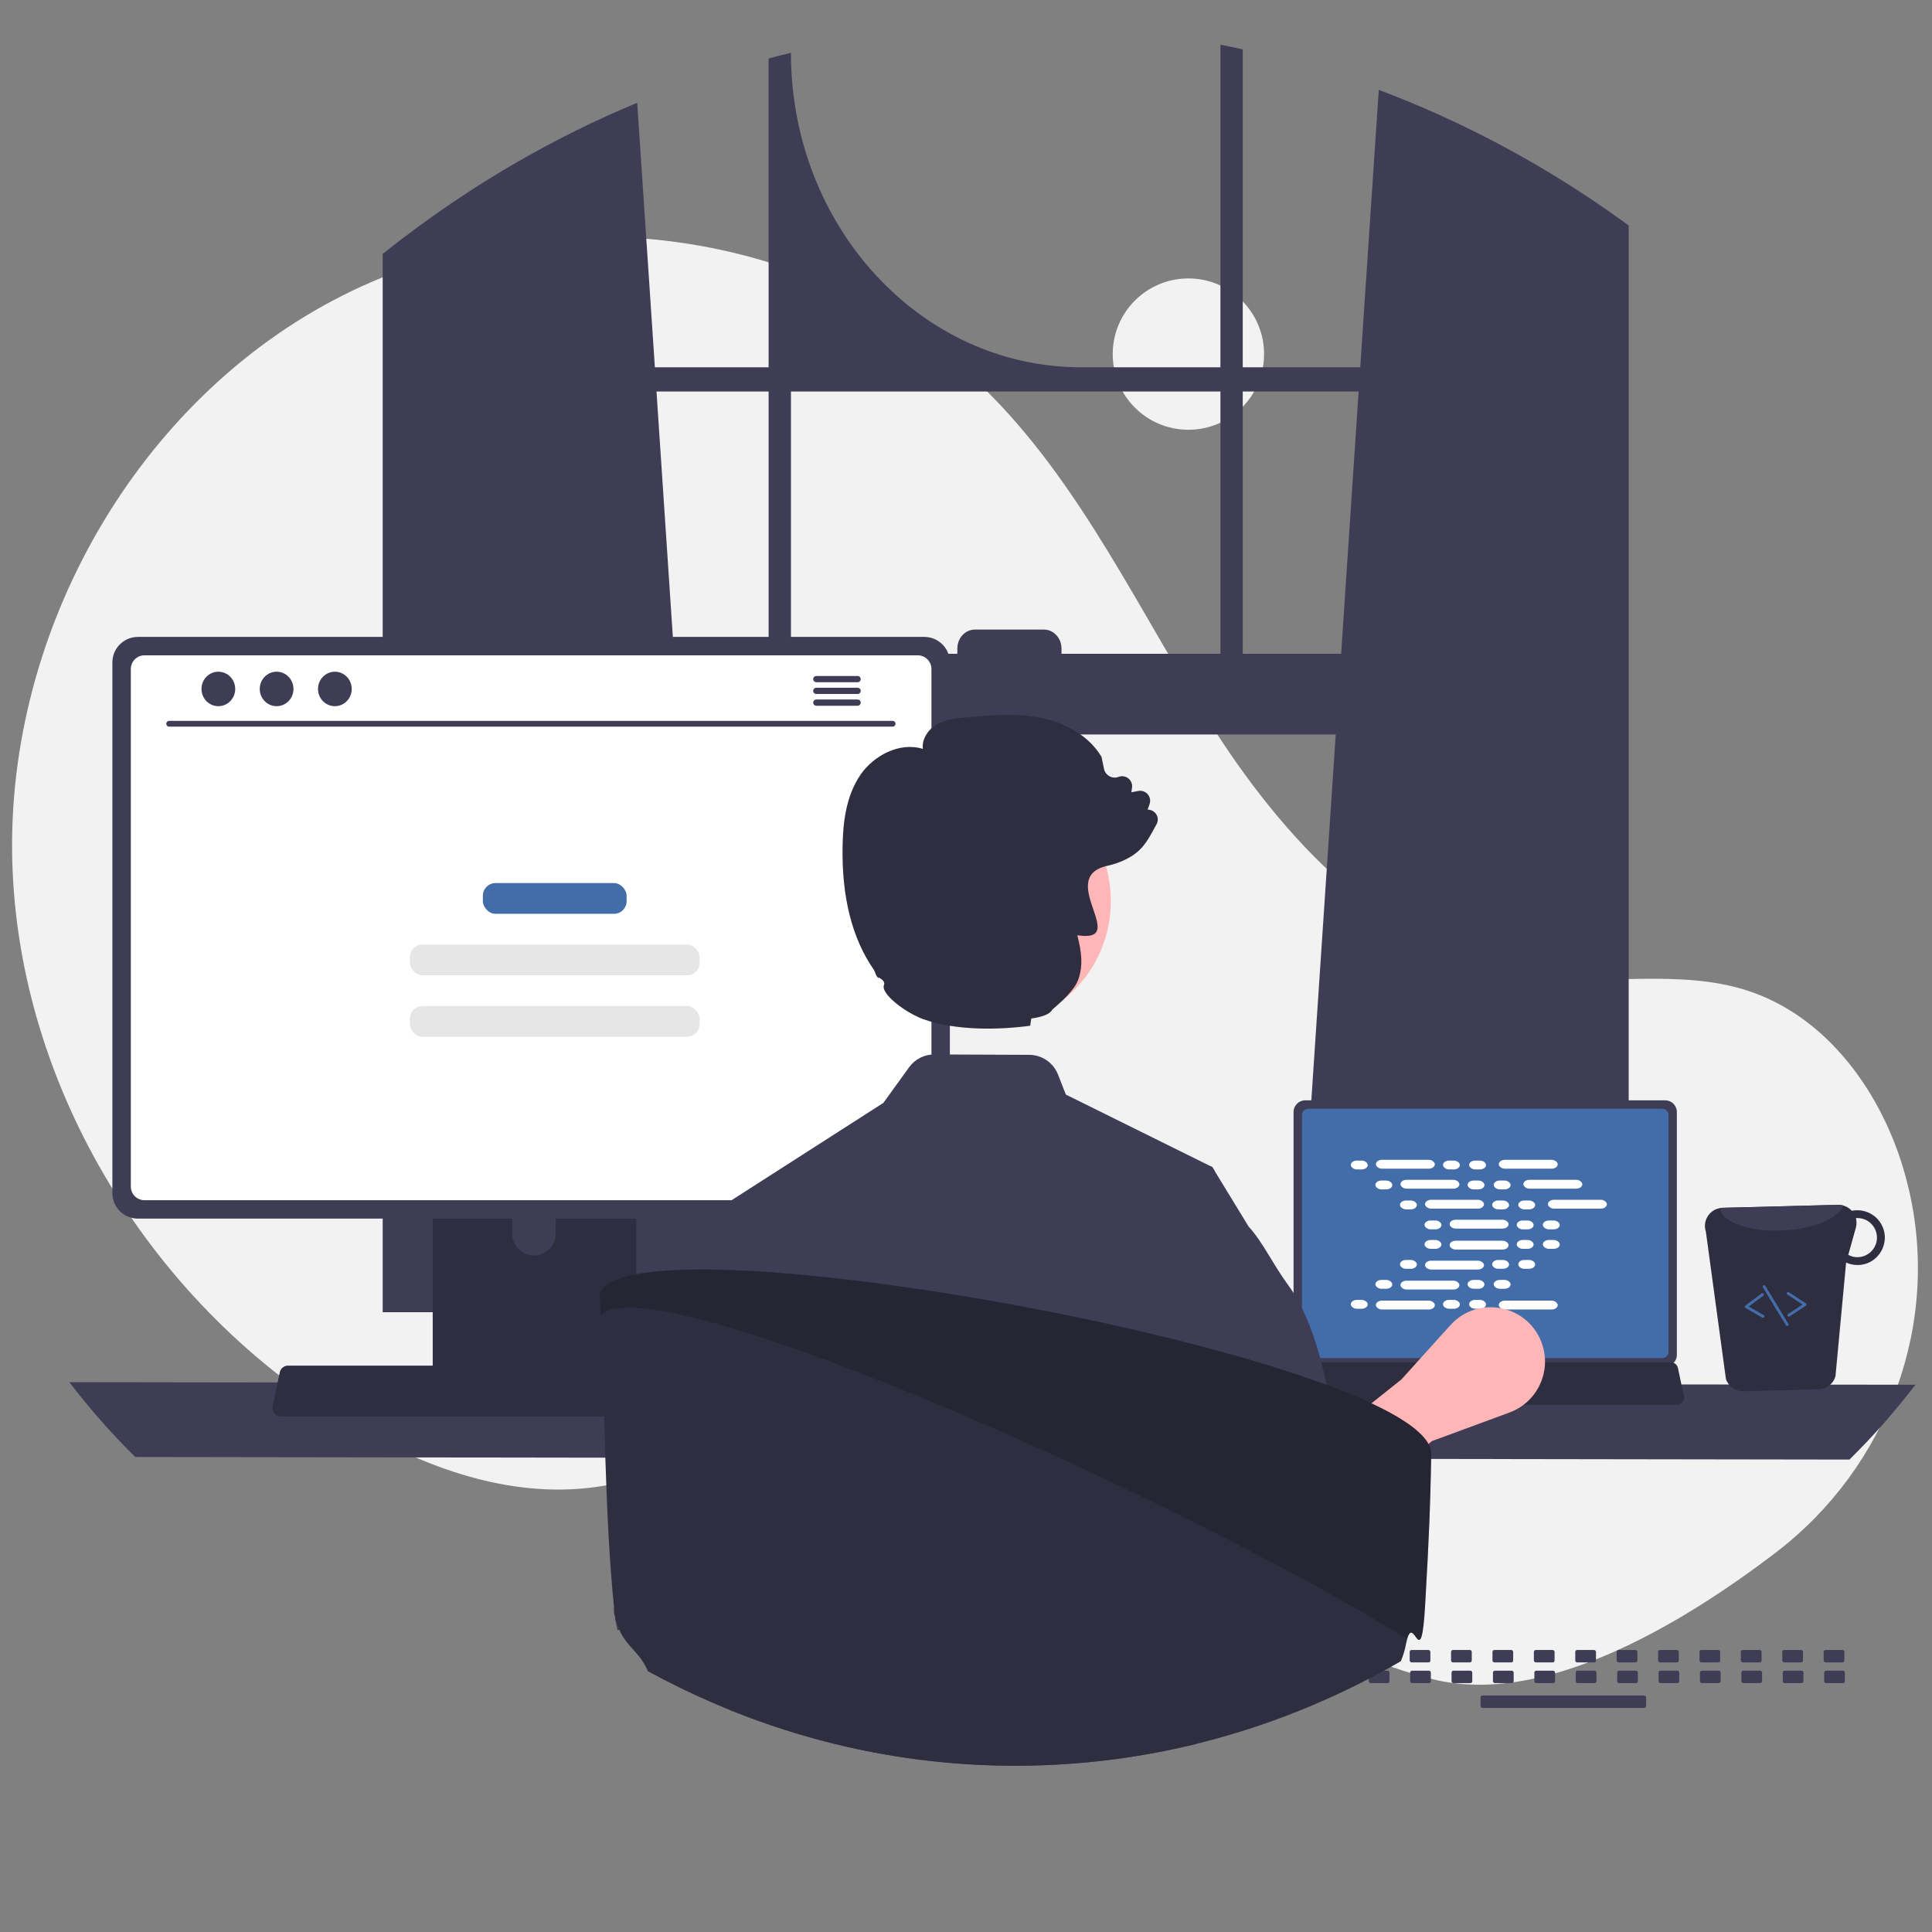 <?xml version="1.0" encoding="utf-8"?>
<svg viewBox="0 0 500 500" xmlns="http://www.w3.org/2000/svg">
  <rect x="0" y="0" width="500" height="500" fill="#808080" stroke="none"/>
  <circle cx="307.555" cy="91.64" r="19.584" fill="#f2f2f2" style=""/>
  <path d="M 459.476 401.878 C 488.586 379.706 502.489 342.448 493.786 306.906 C 493.57 306.023 493.341 305.142 493.101 304.263 C 487.33 283.166 473.054 263.114 452.246 256.373 C 434.775 250.713 415.705 255.065 397.478 252.815 C 361.699 248.396 333.959 219.446 314.441 189.135 C 294.923 158.824 279.922 124.895 253.986 99.854 C 211.236 58.578 141.5 49.69 88.496 76.558 C 35.491 103.426 1.728 163.035 3.168 222.443 C 4.607 281.851 39.875 338.648 91.093 368.783 C 109.908 379.853 131.669 387.696 153.327 384.951 C 172.119 382.571 189.193 372.474 207.896 369.476 C 237.302 364.763 266.521 378.058 291.954 393.551 C 317.388 409.044 341.955 427.408 370.858 434.591 C 398.921 441.565 433.69 421.519 459.476 401.878 Z" fill="#f2f2f2" style=""/>
  <path d="M 417.652 55.583 C 417.014 55.12 416.368 54.683 415.731 54.237 C 397.285 41.439 377.513 31.041 356.826 23.259 L 352.028 95.051 L 321.618 95.051 L 321.618 12.779 C 319.704 12.35 317.775 11.944 315.846 11.562 L 315.846 95.051 L 279.708 95.051 C 238.279 95.051 204.695 58.616 204.695 13.671 C 202.759 14.125 200.838 14.611 198.915 15.127 L 198.915 95.051 L 169.482 95.051 L 164.911 26.593 C 143.652 35.439 123.469 47.072 104.811 61.232 C 104.489 61.471 104.165 61.718 103.85 61.956 C 102.229 63.19 100.63 64.446 99.039 65.72 L 99.039 339.605 L 185.786 339.605 L 184.253 316.569 L 175.819 190.086 L 345.684 190.086 L 337.249 316.569 L 335.716 339.605 L 421.503 339.605 L 421.503 58.351 C 420.227 57.413 418.943 56.49 417.652 55.583 Z M 198.915 169.197 L 174.425 169.197 L 169.9 101.321 L 198.915 101.321 L 198.915 169.197 Z M 315.847 169.197 L 274.713 169.197 L 274.713 167.853 C 274.713 165.133 272.679 162.931 270.172 162.934 L 252.291 162.934 C 249.787 162.934 247.756 165.137 247.758 167.853 L 247.758 169.197 L 204.695 169.197 L 204.695 101.321 L 315.847 101.321 L 315.847 169.197 Z M 321.618 169.197 L 321.618 101.321 L 351.61 101.321 L 347.085 169.197 L 321.618 169.197 Z" fill="#3f3d56" style=""/>
  <path d="M 17.932 357.702 C 23.207 364.588 28.913 371.06 35.007 377.07 L 478.637 377.739 C 484.732 371.729 490.437 365.257 495.712 358.371 L 17.932 357.702 Z" fill="#3f3d56" style=""/>
  <path d="M 334.772 287.779 L 334.772 350.64 C 334.774 352.308 336.126 353.66 337.794 353.661 L 430.948 353.661 C 432.616 353.66 433.969 352.308 433.969 350.64 L 433.969 287.779 C 433.966 286.112 432.615 284.763 430.948 284.76 L 337.794 284.76 C 336.127 284.763 334.777 286.112 334.772 287.779 Z" fill="#3f3d56" style=""/>
  <path d="M 336.958 288.56 L 336.958 349.865 C 336.959 350.755 337.682 351.478 338.572 351.479 L 430.173 351.479 C 431.064 351.478 431.786 350.755 431.788 349.865 L 431.788 288.56 C 431.788 287.668 431.065 286.944 430.173 286.942 L 338.572 286.942 C 337.68 286.944 336.958 287.668 336.958 288.56 Z" fill="#426da9" style=""/>
  <path d="M 332.824 362.9 C 333.171 363.333 333.695 363.584 334.25 363.582 L 433.996 363.582 C 435.161 363.581 436.029 362.51 435.791 361.37 L 434.242 354.015 C 434.111 353.406 433.682 352.904 433.099 352.681 C 432.892 352.6 432.671 352.559 432.448 352.559 L 335.793 352.559 C 335.569 352.559 335.349 352.6 335.141 352.681 C 334.559 352.904 334.128 353.406 333.998 354.015 L 332.45 361.37 C 332.338 361.91 332.476 362.472 332.824 362.9 Z" fill="#2f2e41" style=""/>
  <rect x="-477.323" y="-430.228" width="5.357" height="3.214" rx="0.488" transform="matrix(-1, 0, 0, -1, 0, 0)" fill="#3f3d56" style=""/>
  <rect x="-466.609" y="-430.228" width="5.357" height="3.214" rx="0.488" transform="matrix(-1, 0, 0, -1, 0, 0)" fill="#3f3d56" style=""/>
  <rect x="-455.894" y="-430.228" width="5.357" height="3.214" rx="0.488" transform="matrix(-1, 0, 0, -1, 0, 0)" fill="#3f3d56" style=""/>
  <rect x="-445.179" y="-430.228" width="5.357" height="3.214" rx="0.488" transform="matrix(-1, 0, 0, -1, 0, 0)" fill="#3f3d56" style=""/>
  <rect x="-434.466" y="-430.228" width="5.357" height="3.214" rx="0.488" transform="matrix(-1, 0, 0, -1, 0, 0)" fill="#3f3d56" style=""/>
  <rect x="-423.751" y="-430.228" width="5.357" height="3.214" rx="0.488" transform="matrix(-1, 0, 0, -1, 0, 0)" fill="#3f3d56" style=""/>
  <rect x="-413.037" y="-430.228" width="5.357" height="3.214" rx="0.488" transform="matrix(-1, 0, 0, -1, 0, 0)" fill="#3f3d56" style=""/>
  <rect x="-402.322" y="-430.228" width="5.357" height="3.214" rx="0.488" transform="matrix(-1, 0, 0, -1, 0, 0)" fill="#3f3d56" style=""/>
  <rect x="-391.608" y="-430.228" width="5.357" height="3.214" rx="0.488" transform="matrix(-1, 0, 0, -1, 0, 0)" fill="#3f3d56" style=""/>
  <rect x="-380.893" y="-430.228" width="5.357" height="3.214" rx="0.488" transform="matrix(-1, 0, 0, -1, 0, 0)" fill="#3f3d56" style=""/>
  <rect x="-370.18" y="-430.228" width="5.357" height="3.214" rx="0.488" transform="matrix(-1, 0, 0, -1, 0, 0)" fill="#3f3d56" style=""/>
  <rect x="-359.465" y="-430.228" width="5.357" height="3.214" rx="0.488" transform="matrix(-1, 0, 0, -1, 0, 0)" fill="#3f3d56" style=""/>
  <rect x="-348.751" y="-430.228" width="5.357" height="3.214" rx="0.488" transform="matrix(-1, 0, 0, -1, 0, 0)" fill="#3f3d56" style=""/>
  <rect x="-338.036" y="-430.228" width="5.357" height="3.214" rx="0.488" transform="matrix(-1, 0, 0, -1, 0, 0)" fill="#3f3d56" style=""/>
  <rect x="-327.322" y="-430.228" width="5.357" height="3.214" rx="0.488" transform="matrix(-1, 0, 0, -1, 0, 0)" fill="#3f3d56" style=""/>
  <rect x="-316.607" y="-430.228" width="5.357" height="3.214" rx="0.488" transform="matrix(-1, 0, 0, -1, 0, 0)" fill="#3f3d56" style=""/>
  <rect x="-477.45" y="-435.585" width="5.357" height="3.214" rx="0.488" transform="matrix(-1, 0, 0, -1, 0, 0)" fill="#3f3d56" style=""/>
  <rect x="-466.736" y="-435.585" width="5.357" height="3.214" rx="0.488" transform="matrix(-1, 0, 0, -1, 0, 0)" fill="#3f3d56" style=""/>
  <rect x="-456.021" y="-435.585" width="5.357" height="3.214" rx="0.488" transform="matrix(-1, 0, 0, -1, 0, 0)" fill="#3f3d56" style=""/>
  <rect x="-445.306" y="-435.585" width="5.357" height="3.214" rx="0.488" transform="matrix(-1, 0, 0, -1, 0, 0)" fill="#3f3d56" style=""/>
  <rect x="-434.592" y="-435.585" width="5.357" height="3.214" rx="0.488" transform="matrix(-1, 0, 0, -1, 0, 0)" fill="#3f3d56" style=""/>
  <rect x="-423.877" y="-435.585" width="5.357" height="3.214" rx="0.488" transform="matrix(-1, 0, 0, -1, 0, 0)" fill="#3f3d56" style=""/>
  <rect x="-413.164" y="-435.585" width="5.357" height="3.214" rx="0.488" transform="matrix(-1, 0, 0, -1, 0, 0)" fill="#3f3d56" style=""/>
  <rect x="-402.449" y="-435.585" width="5.357" height="3.214" rx="0.488" transform="matrix(-1, 0, 0, -1, 0, 0)" fill="#3f3d56" style=""/>
  <rect x="-391.735" y="-435.585" width="5.357" height="3.214" rx="0.488" transform="matrix(-1, 0, 0, -1, 0, 0)" fill="#3f3d56" style=""/>
  <rect x="-381.02" y="-435.585" width="5.357" height="3.214" rx="0.488" transform="matrix(-1, 0, 0, -1, 0, 0)" fill="#3f3d56" style=""/>
  <rect x="-370.306" y="-435.585" width="5.357" height="3.214" rx="0.488" transform="matrix(-1, 0, 0, -1, 0, 0)" fill="#3f3d56" style=""/>
  <rect x="-359.591" y="-435.585" width="5.357" height="3.214" rx="0.488" transform="matrix(-1, 0, 0, -1, 0, 0)" fill="#3f3d56" style=""/>
  <rect x="-348.877" y="-435.585" width="5.357" height="3.214" rx="0.488" transform="matrix(-1, 0, 0, -1, 0, 0)" fill="#3f3d56" style=""/>
  <rect x="-338.163" y="-435.585" width="5.357" height="3.214" rx="0.488" transform="matrix(-1, 0, 0, -1, 0, 0)" fill="#3f3d56" style=""/>
  <rect x="-327.448" y="-435.585" width="5.357" height="3.214" rx="0.488" transform="matrix(-1, 0, 0, -1, 0, 0)" fill="#3f3d56" style=""/>
  <rect x="-316.734" y="-435.585" width="5.357" height="3.214" rx="0.488" transform="matrix(-1, 0, 0, -1, 0, 0)" fill="#3f3d56" style=""/>
  <rect x="-426.02" y="-442.014" width="42.857" height="3.214" rx="0.488" transform="matrix(-1, 0, 0, -1, 0, 0)" fill="#3f3d56" style=""/>
  <rect x="349.59" y="300.355" width="4.375" height="2.29" rx="1.561" fill="#fff" style=""/>
  <rect x="373.445" y="300.355" width="4.375" height="2.29" rx="1.561" fill="#fff" style=""/>
  <rect x="380.204" y="300.355" width="4.375" height="2.29" rx="1.561" fill="#fff" style=""/>
  <rect x="356.079" y="300.163" width="15.253" height="2.29" rx="1.561" fill="#fff" style=""/>
  <rect x="387.884" y="300.163" width="15.253" height="2.29" rx="1.561" fill="#fff" style=""/>
  <rect x="355.951" y="305.522" width="4.375" height="2.29" rx="1.561" fill="#fff" style=""/>
  <rect x="379.806" y="305.522" width="4.375" height="2.29" rx="1.561" fill="#fff" style=""/>
  <rect x="386.565" y="305.522" width="4.375" height="2.29" rx="1.561" fill="#fff" style=""/>
  <rect x="362.44" y="305.332" width="15.253" height="2.29" rx="1.561" fill="#fff" style=""/>
  <rect x="394.246" y="305.332" width="15.253" height="2.29" rx="1.561" fill="#fff" style=""/>
  <rect x="362.312" y="310.691" width="4.375" height="2.29" rx="1.561" fill="#fff" style=""/>
  <rect x="386.167" y="310.691" width="4.375" height="2.29" rx="1.561" fill="#fff" style=""/>
  <rect x="392.926" y="310.691" width="4.375" height="2.29" rx="1.561" fill="#fff" style=""/>
  <rect x="368.801" y="310.501" width="15.253" height="2.29" rx="1.561" fill="#fff" style=""/>
  <rect x="400.607" y="310.501" width="15.253" height="2.29" rx="1.561" fill="#fff" style=""/>
  <rect x="368.674" y="315.86" width="4.375" height="2.29" rx="1.561" fill="#fff" style=""/>
  <rect x="392.529" y="315.86" width="4.375" height="2.29" rx="1.561" fill="#fff" style=""/>
  <rect x="399.287" y="315.86" width="4.375" height="2.29" rx="1.561" fill="#fff" style=""/>
  <rect x="375.163" y="315.669" width="15.253" height="2.29" rx="1.561" fill="#fff" style=""/>
  <rect x="373.445" y="336.412" width="4.375" height="2.29" rx="1.561" fill="#fff" style=""/>
  <rect x="380.204" y="336.412" width="4.375" height="2.29" rx="1.561" fill="#fff" style=""/>
  <rect x="387.884" y="336.604" width="15.253" height="2.29" rx="1.561" fill="#fff" style=""/>
  <rect x="349.59" y="336.412" width="4.375" height="2.29" rx="1.561" fill="#fff" style=""/>
  <rect x="356.079" y="336.604" width="15.253" height="2.29" rx="1.561" fill="#fff" style=""/>
  <rect x="355.951" y="331.244" width="4.375" height="2.29" rx="1.561" fill="#fff" style=""/>
  <rect x="379.806" y="331.244" width="4.375" height="2.29" rx="1.561" fill="#fff" style=""/>
  <rect x="386.565" y="331.244" width="4.375" height="2.29" rx="1.561" fill="#fff" style=""/>
  <rect x="362.44" y="331.435" width="15.253" height="2.29" rx="1.561" fill="#fff" style=""/>
  <rect x="362.312" y="326.075" width="4.375" height="2.29" rx="1.561" fill="#fff" style=""/>
  <rect x="386.167" y="326.075" width="4.375" height="2.29" rx="1.561" fill="#fff" style=""/>
  <rect x="392.926" y="326.075" width="4.375" height="2.29" rx="1.561" fill="#fff" style=""/>
  <rect x="368.801" y="326.266" width="15.253" height="2.29" rx="1.561" fill="#fff" style=""/>
  <rect x="368.674" y="320.906" width="4.375" height="2.29" rx="1.561" fill="#fff" style=""/>
  <rect x="392.529" y="320.906" width="4.375" height="2.29" rx="1.561" fill="#fff" style=""/>
  <rect x="399.287" y="320.906" width="4.375" height="2.29" rx="1.561" fill="#fff" style=""/>
  <rect x="375.163" y="321.097" width="15.253" height="2.29" rx="1.561" fill="#fff" style=""/>
  <path d="M 341.731 396.985 L 331.94 381.508 L 362.674 357.008 L 375.359 342.954 C 382.583 334.951 395.755 337.726 399.137 347.962 C 401.514 355.156 397.761 362.939 390.651 365.559 L 370.592 372.949 L 341.731 396.985 Z" fill="#ffb6b6" style=""/>
  <path d="M 111.987 284.764 L 111.987 359.989 L 164.687 359.989 L 164.687 284.764 C 164.689 283.652 163.966 282.671 162.905 282.343 C 162.661 282.262 162.407 282.223 162.149 282.226 L 114.532 282.226 C 113.129 282.223 111.989 283.359 111.987 284.764 Z M 132.554 310.611 C 132.594 306.28 137.307 303.617 141.038 305.817 C 142.737 306.82 143.787 308.638 143.805 310.611 L 143.805 319.339 C 143.784 323.67 139.081 326.353 135.342 324.169 C 133.624 323.165 132.565 321.329 132.554 319.339 L 132.554 310.611 Z" fill="#2f2e41" style=""/>
  <path d="M 111.826 357.583 L 111.826 364.837 C 111.828 365.618 112.46 366.253 113.241 366.26 L 163.433 366.26 C 164.216 366.256 164.849 365.62 164.849 364.837 L 164.849 357.583 L 111.826 357.583 Z" fill="#3f3d56" style=""/>
  <path d="M 29.083 171.427 L 29.083 308.778 C 29.086 312.422 32.039 315.376 35.684 315.378 L 239.224 315.378 C 242.867 315.376 245.822 312.422 245.824 308.778 L 245.824 171.427 C 245.815 167.786 242.864 164.838 239.224 164.833 L 35.684 164.833 C 32.043 164.838 29.091 167.786 29.083 171.427 Z" fill="#3f3d56" style=""/>
  <path d="M 33.858 173.136 L 33.858 307.083 C 33.862 309.031 35.439 310.608 37.386 310.611 L 237.529 310.611 C 239.475 310.608 241.053 309.031 241.057 307.083 L 241.057 173.136 C 241.057 171.186 239.478 169.605 237.529 169.6 L 37.386 169.6 C 35.436 169.605 33.858 171.187 33.858 173.136 Z" fill="#fff" style=""/>
  <path d="M 71.001 365.768 C 71.414 366.286 72.041 366.586 72.703 366.582 L 191.774 366.582 C 193.164 366.58 194.201 365.302 193.916 363.942 L 192.068 355.162 C 191.913 354.435 191.399 353.836 190.704 353.57 C 190.456 353.474 190.192 353.424 189.926 353.424 L 74.544 353.424 C 74.278 353.424 74.014 353.474 73.766 353.57 C 73.071 353.836 72.557 354.435 72.402 355.162 L 70.553 363.942 C 70.42 364.587 70.585 365.257 71.001 365.768 Z" fill="#2f2e41" style=""/>
  <path d="M 231.034 188.053 L 43.76 188.053 C 43.187 188.04 42.843 187.411 43.14 186.921 C 43.273 186.704 43.507 186.569 43.76 186.563 L 231.034 186.563 C 231.607 186.576 231.951 187.204 231.654 187.694 C 231.521 187.912 231.288 188.046 231.034 188.053 Z" fill="#3f3d56" style=""/>
  <ellipse cx="56.509" cy="178.299" rx="4.365" ry="4.462" fill="#3f3d56" style=""/>
  <ellipse cx="71.586" cy="178.299" rx="4.365" ry="4.462" fill="#3f3d56" style=""/>
  <ellipse cx="86.663" cy="178.299" rx="4.365" ry="4.462" fill="#3f3d56" style=""/>
  <path d="M 221.955 174.941 L 211.246 174.941 C 210.621 174.955 210.248 175.639 210.572 176.172 C 210.716 176.408 210.97 176.555 211.246 176.561 L 221.955 176.561 C 222.578 176.553 222.959 175.871 222.639 175.335 C 222.495 175.094 222.236 174.944 221.955 174.941 Z" fill="#3f3d56" style=""/>
  <path d="M 221.955 177.984 L 211.246 177.984 C 210.621 177.998 210.247 178.682 210.571 179.216 C 210.714 179.452 210.969 179.599 211.246 179.605 L 221.955 179.605 C 222.578 179.597 222.96 178.918 222.642 178.381 C 222.497 178.138 222.237 177.988 221.955 177.984 Z" fill="#3f3d56" style=""/>
  <path d="M 221.955 181.029 L 211.246 181.029 C 210.621 181.043 210.248 181.727 210.572 182.26 C 210.716 182.496 210.97 182.643 211.246 182.649 L 221.955 182.649 C 222.578 182.64 222.959 181.959 222.639 181.423 C 222.495 181.182 222.236 181.032 221.955 181.029 Z" fill="#3f3d56" style=""/>
  <path d="M 446.668 356.89 C 447.331 358.82 449.163 360.103 451.203 360.067 L 470.634 359.567 C 472.692 359.527 474.478 358.136 475.021 356.151 L 477.771 326.749 C 478.746 327.19 479.809 327.409 480.88 327.387 C 486.332 327.25 489.593 321.261 486.748 316.607 C 485.427 314.447 483.055 313.155 480.523 313.218 C 480.095 313.218 479.668 313.261 479.25 313.352 C 478.329 312.356 477.031 311.795 475.675 311.809 L 445.786 312.581 C 445.538 312.59 445.291 312.62 445.049 312.672 C 442.265 313.191 440.581 316.048 441.474 318.734 L 446.668 356.89 Z M 478.335 324.752 L 480.291 317.745 C 480.514 316.936 480.519 316.082 480.306 315.27 C 480.401 315.27 480.485 315.225 480.58 315.225 C 484.481 315.144 487.006 319.316 485.126 322.735 C 484.257 324.313 482.617 325.312 480.817 325.359 C 479.95 325.386 479.091 325.176 478.335 324.752 Z" fill="#2f2e41" style=""/>
  <path d="M 445.049 312.672 C 445.685 316.313 452.845 318.872 461.453 318.427 C 469.369 318.063 475.842 315.284 477.028 311.989 C 476.589 311.859 476.133 311.798 475.675 311.809 L 445.786 312.581 C 445.538 312.59 445.291 312.62 445.049 312.672 Z" fill="#3f3d56" style=""/>
  <path d="M 463.031 340.733 C 463.071 340.724 463.108 340.707 463.142 340.684 L 467.361 337.922 C 467.583 337.778 467.583 337.454 467.362 337.309 L 462.976 334.436 C 462.74 334.281 462.425 334.438 462.408 334.72 C 462.4 334.852 462.463 334.978 462.574 335.049 L 466.491 337.615 L 462.74 340.071 C 462.504 340.225 462.524 340.578 462.776 340.705 C 462.854 340.745 462.946 340.755 463.031 340.733 Z" fill="#426da9" style=""/>
  <path d="M 456.366 341.041 C 456.64 340.971 456.736 340.632 456.539 340.43 C 456.515 340.405 456.488 340.384 456.458 340.367 L 452.569 338.137 L 456.329 335.344 C 456.555 335.176 456.515 334.826 456.256 334.714 C 456.135 334.662 455.996 334.678 455.891 334.756 L 451.682 337.883 C 451.47 338.04 451.489 338.363 451.718 338.495 L 456.094 341.003 C 456.176 341.051 456.273 341.064 456.366 341.041 Z" fill="#426da9" style=""/>
  <path d="M 462.611 343.153 C 462.646 343.144 462.68 343.13 462.711 343.111 C 462.885 343.006 462.94 342.78 462.835 342.608 L 456.853 332.772 C 456.706 332.532 456.352 332.541 456.217 332.788 C 456.155 332.904 456.158 333.043 456.226 333.155 L 462.208 342.989 C 462.292 343.127 462.455 343.193 462.611 343.153 Z" fill="#426da9" style=""/>
  <rect x="124.966" y="228.54" width="37.201" height="7.955" rx="3.264" fill="#426da9" style=""/>
  <rect x="106.072" y="244.45" width="74.987" height="7.955" rx="3.264" fill="#e6e6e6" style=""/>
  <rect x="106.072" y="260.36" width="74.987" height="7.955" rx="3.264" fill="#e6e6e6" style=""/>
  <path d="M 184.617 313.636 L 184.776 314.138 L 184.784 314.155 L 189.57 328.706 L 195.076 345.474 L 205.435 376.985 L 205.535 381.88 L 205.535 381.896 L 206.305 421.273 L 204.171 426.611 L 206.572 435.363 C 206.572 435.363 205.468 422.134 199.544 429.731 C 196.189 434.049 192.265 438.466 189.043 442.608 C 193.737 444.508 198.506 446.226 203.351 447.762 C 204.397 448.097 205.451 448.415 206.506 448.733 C 206.731 448.8 206.957 448.867 207.183 448.934 C 223.242 453.683 239.844 456.351 256.583 456.874 C 257.453 456.899 258.307 456.916 259.135 456.933 C 259.428 456.941 259.713 456.95 259.998 456.95 C 260.935 456.958 261.863 456.966 262.8 456.966 C 264.691 456.966 266.574 456.938 268.448 456.883 C 282.321 456.492 296.112 454.626 309.59 451.318 C 309.498 445.754 309.247 439.252 308.887 432.308 C 308.72 428.902 304.962 425.212 304.736 421.648 C 304.577 418.971 307.95 416.452 307.774 413.733 C 306.637 396.99 305.213 403.417 304.159 391.561 C 304.05 390.398 303.95 389.285 303.858 388.222 C 303.18 380.608 302.712 375.847 302.712 375.847 L 307.214 347.473 L 314.284 302.927 L 313.74 302.031 L 313.129 301.73 L 275.836 283.272 L 273.812 278.084 C 272.605 275.027 269.661 273.009 266.373 272.989 L 241.807 272.888 C 239.22 272.876 236.787 274.114 235.272 276.21 L 228.62 285.422 L 184.617 313.636 Z" fill="#3f3d56" style=""/>
  <path d="M 211.099 369.973 L 205.535 381.88 L 201.737 390.013 L 195.201 424.226 L 191.93 427.698 L 189.127 415.406 L 159.789 421.92 C 158.827 416.574 159.532 422.101 158.938 416.235 C 159.105 416.068 159.281 415.901 159.457 415.733 C 159.925 415.298 160.318 414.888 160.31 414.495 C 159.975 394.263 160.979 359.832 169.364 338.973 C 170.677 335.566 172.408 332.337 174.517 329.359 C 174.685 329.133 174.844 328.907 175.003 328.681 C 178.869 323.267 181.312 317.938 184.776 314.147 L 184.776 314.138 C 184.798 314.122 184.817 314.102 184.834 314.08 C 184.847 314.074 184.858 314.065 184.868 314.055 L 208.664 301.437 L 209.685 330.12 L 210.413 350.737 L 211.099 369.973 Z" fill="#3f3d56" style=""/>
  <path d="M 296.905 373.355 L 303.855 388.226 L 306.281 393.405 L 312.814 427.615 L 316.074 431.079 L 318.884 418.79 L 320.204 418.519 L 344.012 413.588 L 350.951 435.626 C 354.175 430.254 353.175 423.356 348.559 419.12 C 348.084 418.691 347.69 418.273 347.701 417.878 C 348.096 394.082 346.641 350.63 333.496 332.747 C 329.321 327.072 326.816 321.419 323.172 317.47 C 323.16 317.458 323.16 317.447 323.149 317.447 L 314.281 302.926 L 313.739 302.034 L 313.13 301.729 L 296.905 373.355 Z" fill="#3f3d56" style=""/>
  <circle id="a657ec4b-47ce-4d2a-9c58-81a811696ca9" data-name="Ellipse 5" cx="254.799" cy="233.215" r="32.683" fill="#ffb6b6" style=""/>
  <path d="M 298.974 210.386 C 298.462 209.84 297.75 209.524 297 209.514 L 297.492 208.15 C 298.188 206.283 296.604 204.363 294.639 204.692 C 294.622 204.695 294.605 204.699 294.588 204.702 L 292.797 205.046 L 292.966 203.851 C 293.249 201.903 291.342 200.363 289.497 201.049 C 288.72 201.355 287.847 201.292 287.12 200.881 C 286.392 200.48 285.877 199.78 285.712 198.966 L 285.089 195.958 L 285.023 195.798 C 281.986 190.736 276.148 187.054 269.004 185.705 C 262.644 184.495 256.124 185.111 249.838 185.69 C 247.345 185.925 244.528 186.189 242.18 187.627 C 240.186 188.858 238.499 191.323 238.843 193.81 C 232.645 191.91 226 195.702 222.707 200.484 C 218.805 206.176 218.166 213.306 218.064 218.88 C 217.785 232.068 220.507 242.857 226.132 250.954 C 226.543 251.541 226.646 252.766 227.459 253.177 L 227.292 252.905 C 228.201 253.36 229.125 254.094 228.78 254.879 C 227.79 257.138 234.369 262.132 239.005 263.783 C 247.462 266.797 258.706 266.541 266.613 265.456 L 266.891 263.585 C 269.744 263.196 271.754 262.456 272.319 261.296 C 273.317 260.446 274.167 259.683 274.908 258.979 L 274.916 258.972 C 274.93 258.957 274.96 258.934 274.974 258.92 C 278.546 255.495 279.375 253.544 279.75 250.573 C 280.109 247.662 279.471 244.706 278.818 242.043 C 292.563 244.17 273.404 227.403 286.211 224.161 C 286.358 224.116 286.508 224.079 286.658 224.051 C 287.033 223.963 287.407 223.875 287.766 223.772 C 289.498 223.302 291.157 222.594 292.695 221.667 C 296.274 219.488 297.455 216.598 299.303 213.342 C 299.851 212.39 299.717 211.194 298.974 210.386 Z" fill="#2f2e41" style=""/>
  <path d="M 370.392 375.682 C 370.384 376.965 370.37 378.763 370.311 380.985 C 370.304 381.293 370.297 381.609 370.29 381.931 C 370.194 386.016 370.098 389.442 369.945 393.249 C 369.937 393.513 369.93 393.769 369.915 394.034 C 369.71 399.344 369.387 405.527 368.83 415.319 C 367.795 433.407 365.991 417.806 364.179 424.15 C 364.092 424.465 363.996 424.84 363.908 425.279 C 363.634 426.876 363.171 428.434 362.529 429.923 C 361.568 430.494 360.578 431.045 359.603 431.595 C 356.823 433.142 353.999 434.631 351.153 436.047 C 349.554 436.839 347.948 437.617 346.334 438.364 C 346.077 438.482 345.828 438.599 345.579 438.709 C 337.316 442.532 328.799 445.781 320.091 448.435 C 318.389 448.948 316.694 449.448 314.978 449.91 C 313.188 450.408 311.399 450.878 309.587 451.317 C 296.11 454.626 282.319 456.492 268.446 456.885 C 266.576 456.944 264.691 456.966 262.799 456.966 C 261.86 456.966 260.936 456.958 259.997 456.951 C 259.711 456.951 259.425 456.944 259.139 456.936 C 258.31 456.914 257.452 456.9 256.586 456.877 C 239.847 456.356 223.245 453.686 207.187 448.934 L 206.504 448.736 C 205.448 448.413 204.399 448.098 203.351 447.76 C 198.51 446.227 193.74 444.511 189.041 442.611 C 185.454 441.167 181.909 439.616 178.405 437.962 C 178.373 437.953 178.343 437.937 178.317 437.917 C 177.584 437.58 176.843 437.227 176.109 436.868 C 176.014 436.817 175.912 436.765 175.809 436.714 C 173.073 435.379 170.366 433.981 167.689 432.519 C 165.438 427.348 162.269 426.357 160.303 421.81 C 159.731 420.459 159.318 419.047 159.071 417.6 C 159.071 417.585 159.064 417.571 159.064 417.548 C 159.268 420.278 158.19 412.708 159.056 417.519 C 159.049 417.431 159.042 417.336 159.034 417.226 C 159.012 416.962 158.983 416.639 158.939 416.235 C 156.423 391.672 156.584 363.58 155.491 340.431 C 155.418 338.935 155.342 337.502 155.264 336.133 C 155.242 335.678 155.213 335.231 155.183 334.791 C 155.235 334.659 155.293 334.519 155.359 334.387 C 155.374 334.35 155.391 334.312 155.411 334.277 C 155.433 334.232 155.457 334.188 155.484 334.145 C 155.499 334.124 155.521 334.094 155.535 334.072 C 155.546 334.047 155.558 334.022 155.572 333.999 C 155.638 333.896 155.711 333.786 155.793 333.683 C 155.829 333.64 155.858 333.603 155.895 333.565 C 155.92 333.529 155.95 333.494 155.983 333.464 C 156.005 333.428 156.033 333.396 156.063 333.368 C 156.093 333.338 156.122 333.302 156.159 333.265 C 156.175 333.242 156.195 333.222 156.218 333.206 C 156.276 333.14 156.339 333.079 156.408 333.023 C 156.67 332.782 156.949 332.561 157.244 332.363 C 157.347 332.297 157.457 332.231 157.56 332.158 C 158.299 331.715 159.077 331.342 159.885 331.043 C 160.164 330.94 160.442 330.844 160.743 330.742 C 160.853 330.713 160.956 330.676 161.066 330.639 C 161.227 330.588 161.388 330.537 161.557 330.5 C 162.393 330.25 163.295 330.038 164.271 329.839 C 164.389 329.818 164.513 329.796 164.638 329.766 C 164.814 329.729 164.997 329.7 165.18 329.671 C 165.43 329.627 165.687 329.583 165.943 329.539 C 168.122 329.194 170.594 328.938 173.322 328.769 C 173.579 328.754 173.836 328.74 174.092 328.725 C 174.393 328.71 174.694 328.696 175.001 328.681 C 175.259 328.666 175.522 328.659 175.787 328.651 C 176.043 328.637 176.307 328.63 176.579 328.623 C 177.32 328.6 178.082 328.578 178.86 328.564 C 181.075 328.52 183.408 328.534 185.857 328.585 C 186.994 328.615 188.153 328.644 189.341 328.696 C 189.422 328.696 189.495 328.703 189.569 328.703 C 190.603 328.74 191.645 328.783 192.715 328.842 C 193.464 328.879 194.219 328.916 194.974 328.959 C 195.686 329.003 196.404 329.048 197.131 329.099 C 197.695 329.128 198.261 329.172 198.832 329.209 C 199.317 329.245 199.801 329.282 200.285 329.311 L 200.945 329.356 C 201.304 329.385 201.663 329.407 202.03 329.444 C 202.837 329.51 203.644 329.576 204.466 329.642 C 205.279 329.715 206.108 329.788 206.937 329.862 C 207.766 329.935 208.603 330.016 209.439 330.097 C 209.526 330.104 209.608 330.111 209.688 330.118 C 210.451 330.199 211.214 330.273 211.984 330.353 C 212.16 330.368 212.343 330.382 212.519 330.405 C 213.253 330.478 214.002 330.565 214.743 330.643 C 214.97 330.668 215.196 330.692 215.425 330.717 C 216.005 330.78 216.577 330.835 217.161 330.903 C 217.932 330.992 218.717 331.072 219.48 331.175 C 220.074 331.241 220.668 331.307 221.262 331.38 C 222.193 331.49 223.139 331.607 224.085 331.732 C 224.445 331.776 224.805 331.82 225.164 331.872 C 227.863 332.209 230.591 332.583 233.364 332.971 C 237.567 333.566 241.836 334.211 246.134 334.908 C 250.44 335.605 254.77 336.341 259.124 337.116 C 260.224 337.314 261.324 337.512 262.432 337.717 C 262.93 337.812 263.43 337.908 263.928 338.003 C 264.779 338.157 265.63 338.319 266.48 338.48 C 267.332 338.641 268.182 338.803 269.033 338.972 C 270.046 339.169 271.065 339.367 272.077 339.566 C 278.745 340.886 285.375 342.294 291.844 343.769 C 292.908 344.01 293.971 344.26 295.027 344.502 C 297.14 344.994 299.233 345.492 301.306 345.999 C 301.878 346.13 302.442 346.269 303.008 346.409 C 304.416 346.761 305.825 347.113 307.21 347.472 L 307.452 347.539 C 308.472 347.788 309.469 348.044 310.467 348.309 C 312.822 348.925 315.136 349.549 317.413 350.179 C 318.924 350.597 320.418 351.02 321.894 351.448 C 324.103 352.086 326.266 352.731 328.371 353.384 C 328.892 353.545 329.412 353.707 329.926 353.861 C 331.466 354.338 332.985 354.822 334.459 355.306 C 335.633 355.687 336.777 356.076 337.906 356.465 C 339.036 356.853 340.143 357.243 341.229 357.631 C 341.926 357.88 342.616 358.145 343.304 358.394 C 344.295 358.76 345.271 359.128 346.224 359.494 C 346.518 359.605 346.803 359.722 347.089 359.831 C 347.272 359.912 347.448 359.978 347.624 360.051 C 347.969 360.191 348.321 360.323 348.659 360.462 C 349.004 360.594 349.341 360.734 349.678 360.88 C 350.009 361.012 350.346 361.152 350.669 361.291 C 350.998 361.423 351.322 361.563 351.644 361.709 C 351.916 361.819 352.179 361.937 352.437 362.054 C 352.958 362.281 353.478 362.509 353.984 362.744 C 354.233 362.861 354.482 362.971 354.733 363.088 L 355.304 363.352 C 355.385 363.396 355.466 363.432 355.546 363.47 C 355.729 363.557 355.921 363.653 356.104 363.741 C 356.529 363.939 356.947 364.152 357.358 364.35 C 357.908 364.629 358.443 364.907 358.957 365.179 C 359.478 365.458 359.983 365.736 360.468 366.007 C 360.549 366.052 360.622 366.095 360.703 366.139 C 360.812 366.198 360.922 366.264 361.033 366.323 C 361.406 366.536 361.766 366.756 362.126 366.968 C 362.83 367.401 363.497 367.827 364.12 368.252 C 364.26 368.347 364.392 368.442 364.531 368.531 C 364.993 368.86 365.434 369.184 365.844 369.513 C 365.844 369.52 365.844 369.52 365.852 369.52 C 365.991 369.623 366.123 369.733 366.255 369.836 C 366.365 369.938 366.482 370.027 366.592 370.13 C 366.974 370.459 367.326 370.775 367.649 371.098 C 367.757 371.197 367.86 371.303 367.957 371.413 C 367.999 371.448 368.038 371.487 368.074 371.53 C 368.221 371.677 368.353 371.824 368.477 371.971 C 368.497 371.99 368.514 372.013 368.529 372.037 C 368.705 372.242 368.867 372.447 369.02 372.652 C 369.093 372.755 369.174 372.858 369.24 372.96 C 369.328 373.086 369.416 373.218 369.49 373.342 C 369.555 373.445 369.614 373.555 369.673 373.657 C 369.829 373.922 369.961 374.2 370.069 374.486 C 370.151 374.681 370.218 374.882 370.267 375.087 C 370.323 375.282 370.365 375.481 370.392 375.682 Z" fill="#2f2e41" style=""/>
  <path d="M 370.392 375.682 C 370.384 376.965 370.37 378.763 370.311 380.985 C 370.304 381.293 370.29 381.609 370.282 381.931 C 370.208 385.048 370.098 388.899 369.945 393.249 C 369.937 393.513 369.93 393.769 369.915 394.034 C 369.71 399.344 369.387 405.527 368.83 415.319 C 367.795 433.407 365.991 417.806 364.179 424.15 C 359.148 421.055 353.632 417.813 347.735 414.483 C 346.671 413.881 345.598 413.278 344.515 412.671 C 332.72 406.092 319.548 399.197 305.795 392.369 C 305.252 392.097 304.702 391.825 304.159 391.562 C 272.657 375.99 238.271 360.844 210.414 350.737 C 205.037 348.786 199.903 347.025 195.077 345.478 C 184.911 342.228 176.124 339.954 169.361 338.972 C 162.32 337.944 157.457 338.312 155.491 340.431 C 155.418 338.935 155.342 337.502 155.264 336.133 C 155.234 335.678 155.206 335.231 155.176 334.791 C 155.222 334.67 155.28 334.554 155.337 334.438 C 155.345 334.421 155.351 334.404 155.359 334.387 C 155.374 334.349 155.391 334.312 155.411 334.277 C 155.433 334.232 155.457 334.188 155.484 334.145 C 155.508 334.093 155.537 334.044 155.572 333.999 C 155.638 333.896 155.711 333.786 155.793 333.683 C 155.851 333.606 155.915 333.532 155.983 333.463 C 156.005 333.428 156.033 333.396 156.063 333.368 C 156.093 333.338 156.122 333.302 156.159 333.265 C 156.175 333.242 156.195 333.222 156.218 333.206 C 156.276 333.14 156.339 333.079 156.408 333.023 C 156.67 332.782 156.949 332.561 157.244 332.363 C 157.347 332.297 157.457 332.231 157.56 332.158 C 158.299 331.715 159.077 331.342 159.885 331.043 C 160.164 330.94 160.442 330.844 160.743 330.742 C 160.853 330.712 160.956 330.676 161.066 330.639 C 161.227 330.588 161.388 330.536 161.557 330.5 C 162.393 330.25 163.295 330.038 164.271 329.839 C 164.565 329.781 164.872 329.722 165.18 329.671 C 165.43 329.627 165.687 329.583 165.943 329.539 C 168.122 329.194 170.594 328.937 173.322 328.769 C 173.579 328.754 173.836 328.74 174.092 328.725 C 174.393 328.71 174.694 328.696 175.001 328.681 C 175.259 328.666 175.522 328.658 175.787 328.651 C 176.043 328.637 176.307 328.63 176.579 328.622 C 177.32 328.6 178.082 328.578 178.86 328.564 C 181.075 328.527 183.408 328.541 185.857 328.593 C 186.994 328.615 188.153 328.651 189.341 328.703 C 189.414 328.703 189.495 328.71 189.569 328.71 C 190.603 328.74 191.652 328.791 192.715 328.842 C 193.464 328.879 194.218 328.916 194.974 328.959 C 195.686 329.003 196.404 329.048 197.131 329.099 C 197.695 329.128 198.261 329.172 198.832 329.209 C 199.317 329.245 199.801 329.282 200.285 329.311 C 200.864 329.356 201.444 329.4 202.03 329.444 C 202.837 329.51 203.644 329.576 204.466 329.642 C 205.279 329.715 206.108 329.788 206.937 329.862 C 207.766 329.935 208.603 330.015 209.439 330.097 C 209.526 330.104 209.607 330.111 209.688 330.118 C 210.451 330.199 211.214 330.273 211.984 330.353 C 216.252 330.786 220.646 331.292 225.164 331.872 C 227.863 332.216 230.597 332.585 233.364 332.979 C 237.567 333.573 241.836 334.218 246.134 334.908 C 250.44 335.605 254.77 336.341 259.124 337.115 C 260.224 337.314 261.324 337.512 262.432 337.717 C 263.782 337.967 265.131 338.22 266.48 338.48 C 267.332 338.641 268.182 338.803 269.033 338.972 C 270.046 339.169 271.065 339.367 272.077 339.566 C 278.745 340.886 285.375 342.294 291.844 343.769 C 292.908 344.01 293.971 344.26 295.027 344.502 C 297.14 344.994 299.233 345.492 301.306 345.999 C 301.878 346.138 302.442 346.277 303.008 346.417 C 304.423 346.769 305.825 347.121 307.21 347.472 L 307.21 347.48 C 307.291 347.495 307.372 347.516 307.452 347.539 C 308.464 347.795 309.469 348.052 310.467 348.316 C 312.822 348.932 315.136 349.553 317.413 350.179 C 318.924 350.604 320.42 351.023 321.894 351.448 C 324.103 352.094 326.266 352.739 328.371 353.384 C 328.892 353.545 329.412 353.707 329.926 353.861 C 331.466 354.345 332.978 354.827 334.459 355.306 C 335.633 355.687 336.777 356.076 337.906 356.465 C 339.036 356.853 340.144 357.243 341.229 357.631 C 341.933 357.88 342.623 358.137 343.304 358.387 C 344.302 358.753 345.271 359.12 346.224 359.494 C 346.518 359.604 346.803 359.722 347.089 359.831 C 347.624 360.037 348.145 360.25 348.659 360.462 C 349.004 360.594 349.341 360.734 349.678 360.88 C 350.009 361.012 350.346 361.152 350.669 361.291 C 350.998 361.423 351.322 361.563 351.644 361.709 C 351.916 361.819 352.179 361.936 352.437 362.054 C 352.958 362.281 353.478 362.509 353.984 362.744 C 354.233 362.861 354.482 362.971 354.733 363.088 L 355.304 363.352 C 355.385 363.396 355.466 363.432 355.546 363.47 C 356.17 363.763 356.771 364.056 357.358 364.35 C 357.908 364.629 358.443 364.907 358.957 365.179 C 359.565 365.501 360.145 365.817 360.703 366.139 C 360.812 366.198 360.922 366.264 361.033 366.322 C 361.406 366.536 361.766 366.756 362.126 366.968 C 362.83 367.401 363.497 367.827 364.12 368.252 C 364.737 368.677 365.308 369.095 365.844 369.513 C 365.844 369.52 365.844 369.52 365.852 369.52 C 366.108 369.726 366.358 369.931 366.592 370.13 C 366.974 370.459 367.326 370.775 367.649 371.098 C 367.757 371.197 367.86 371.303 367.957 371.413 C 367.999 371.448 368.038 371.487 368.074 371.53 C 368.228 371.699 368.382 371.868 368.529 372.037 C 368.705 372.241 368.867 372.447 369.02 372.652 C 369.093 372.755 369.175 372.858 369.24 372.96 C 369.328 373.086 369.417 373.218 369.49 373.342 C 369.556 373.445 369.614 373.555 369.673 373.657 C 369.829 373.922 369.961 374.2 370.069 374.486 C 370.149 374.682 370.215 374.883 370.267 375.087 C 370.323 375.282 370.365 375.481 370.392 375.682 Z" opacity="0.2" style=""/>
</svg>